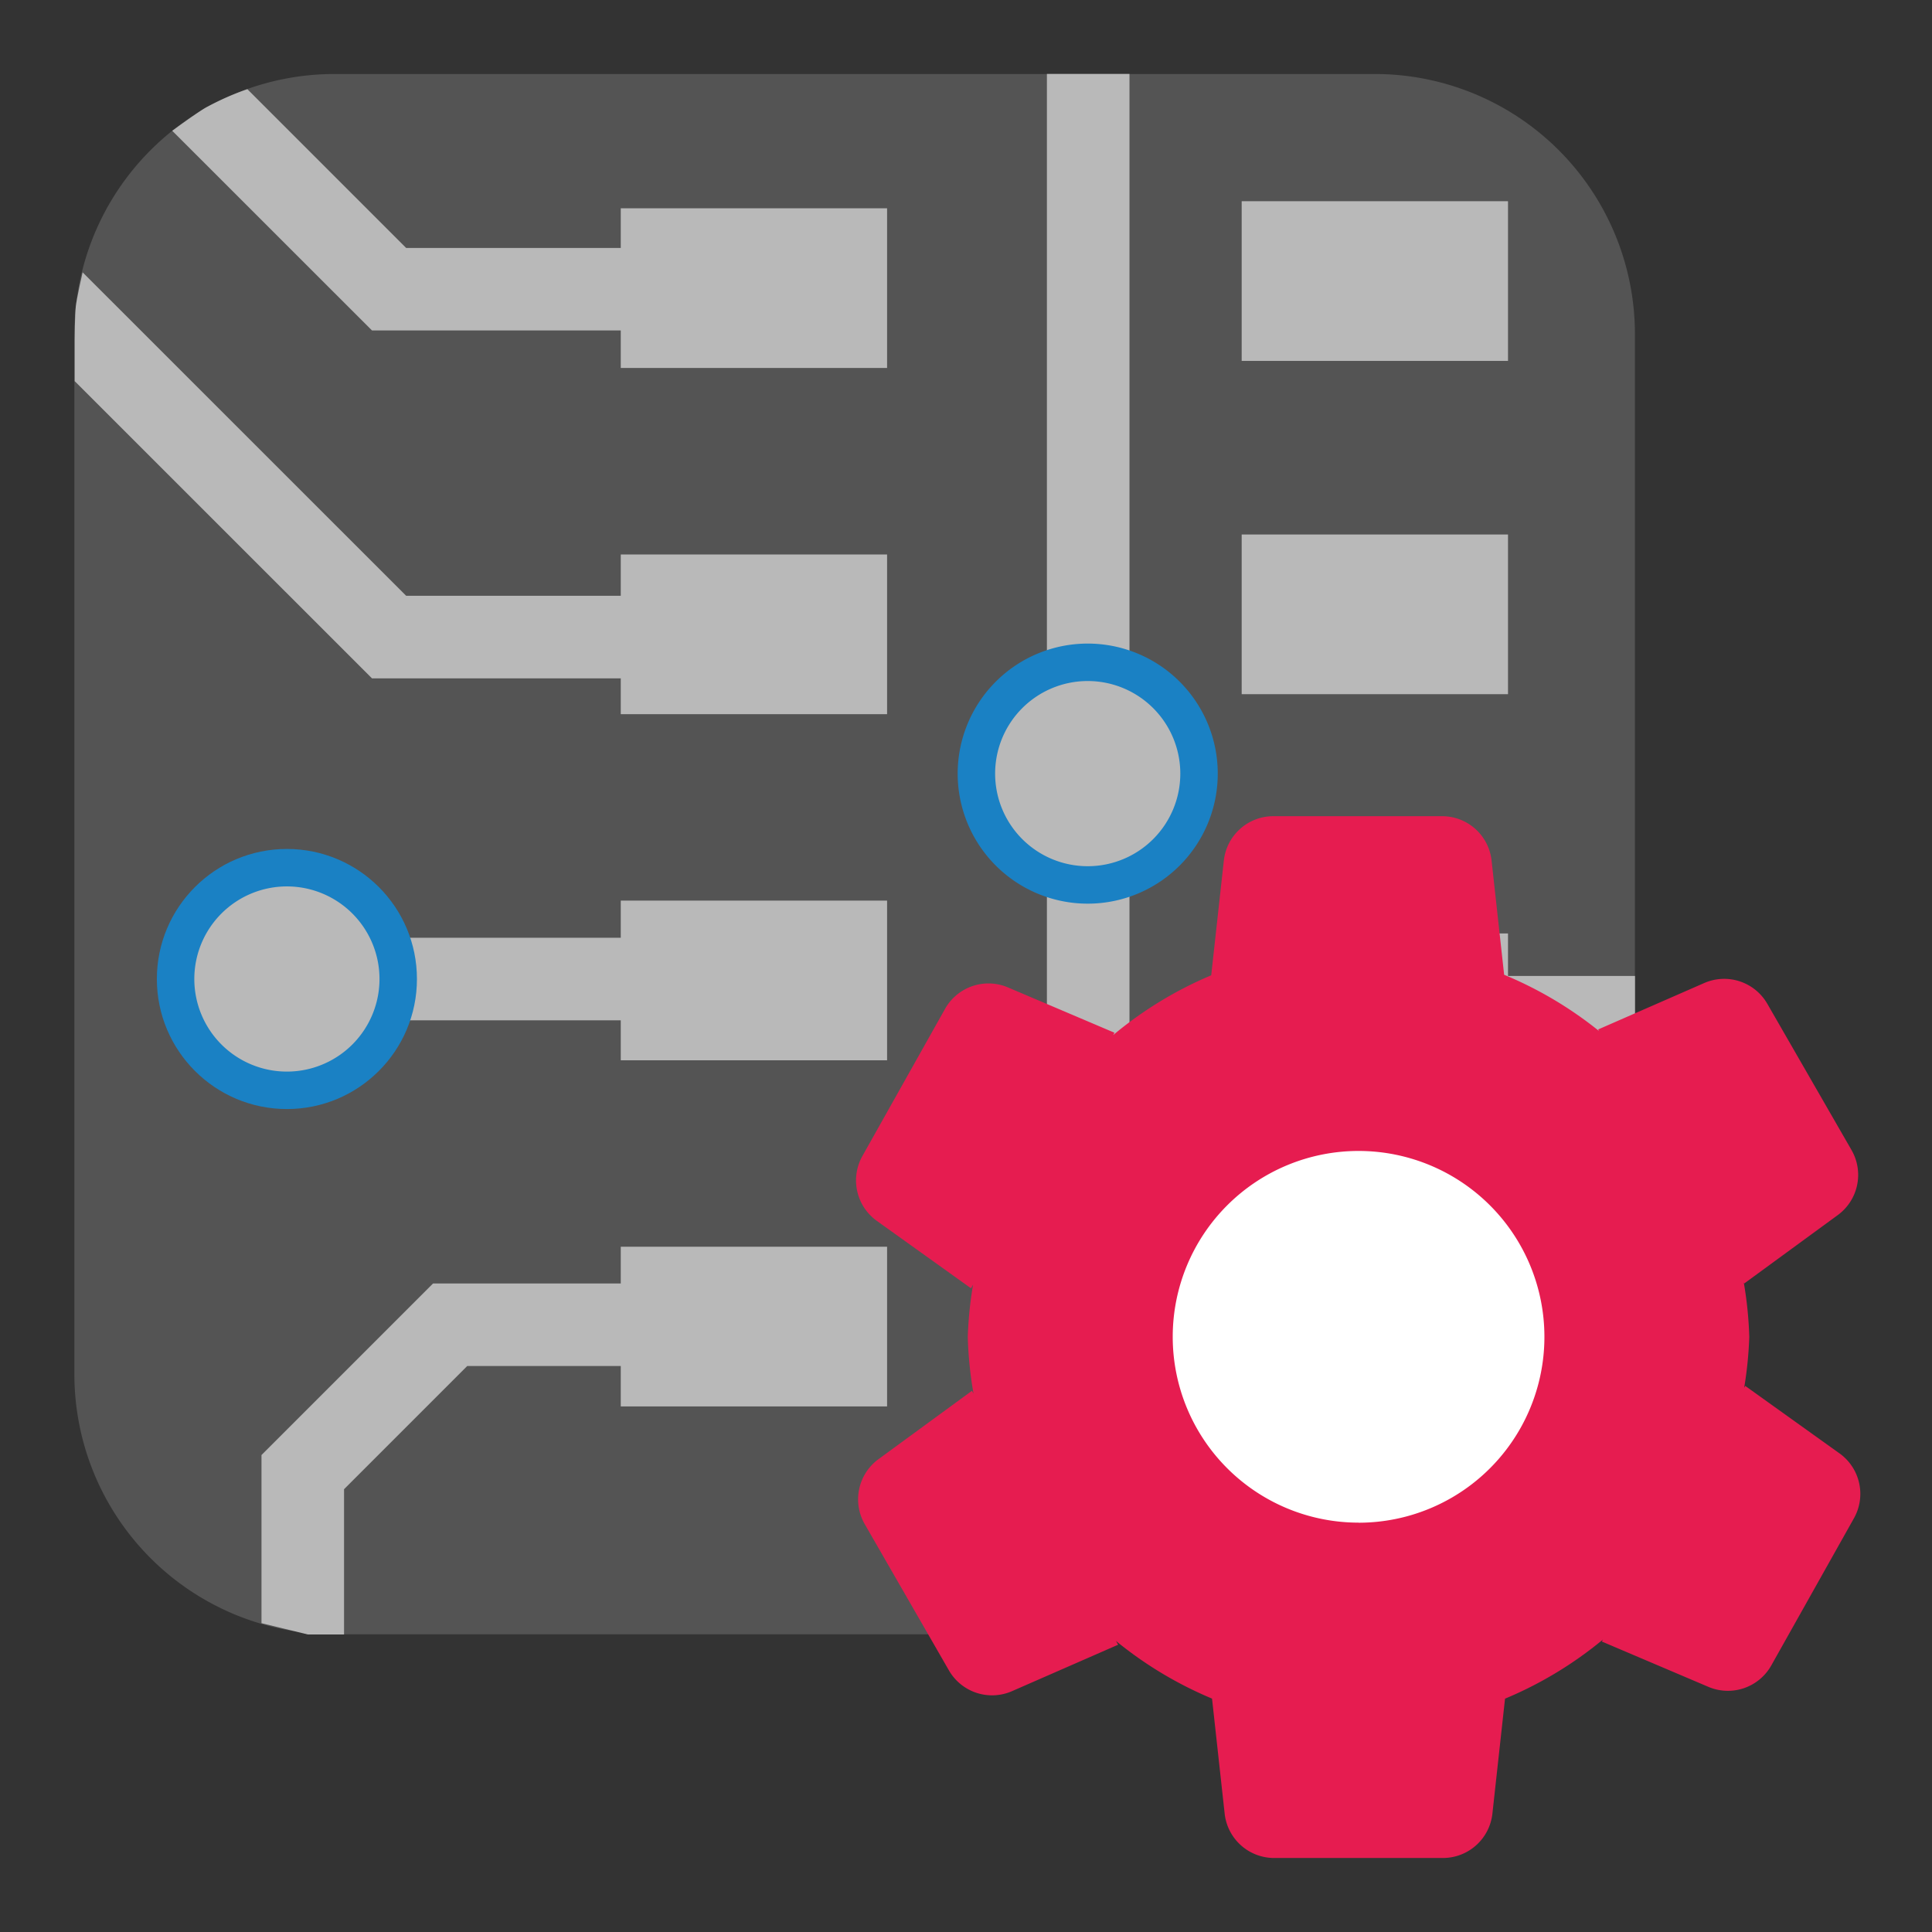 <svg id="Слой_1" data-name="Слой 1"
  xmlns:cc="http://creativecommons.org/ns#"
  xmlns:rdf="http://www.w3.org/1999/02/22-rdf-syntax-ns#"
  xmlns="http://www.w3.org/2000/svg" viewBox="0 0 26 26">
  <rect x="0" y="0" width="26" height="26" fill="#333333" stroke="none"/>
  <defs>
    <style>.cls-1{fill:#545454;}.cls-2{fill:#b9b9b9;}.cls-3{fill:#1a81c4;}.cls-4{fill:#fff;}.cls-5{fill:#e61c50;}</style>
  </defs>
  <title>gerber_job_file</title>
  <path class="cls-1" d="M4.501.996H18.502a3.5,3.5,0,0,1,3.5,3.5V18.494a3.5,3.5,0,0,1-3.5,3.5H4.501a3.5,3.5,0,0,1-3.5-3.5V4.496A3.5,3.5,0,0,1,4.501.996Z"/>
  <path class="cls-2" d="M8.851,9.129H5.006l-4.001-4,0-.559s.002-.335.015-.445c.013-.116.092-.46.092-.46L5.466,8.018H8.851Z"/>
  <rect class="cls-2" x="8.354" y="7.462" width="3.584" height="2.149"/>
  <rect class="cls-2" x="8.354" y="12.12" width="3.584" height="2.149"/>
  <rect class="cls-2" x="8.354" y="16.778" width="3.584" height="2.149"/>
  <rect class="cls-2" x="16.71" y="17.93" width="3.584" height="2.149"/>
  <rect class="cls-2" x="16.71" y="12.562" width="3.584" height="2.149"/>
  <rect class="cls-2" x="16.71" y="7.193" width="3.584" height="2.149"/>
  <rect class="cls-2" x="16.71" y="2.708" width="3.584" height="2.149"/>
  <path class="cls-2" d="M8.851,4.447H5.006L2.318,1.76s.333-.245.453-.313A3.715,3.715,0,0,1,3.329,1.2L5.466,3.337H8.851Z"/>
  <rect class="cls-2" x="8.354" y="2.803" width="3.584" height="2.149"/>
  <polygon class="cls-2" points="16.77 19.582 15.298 19.582 14.089 18.373 14.089 11.54 15.2 11.54 15.2 17.913 15.758 18.472 16.77 18.472 16.77 19.582"/>
  <rect class="cls-2" x="14.089" y="0.995" width="1.111" height="8.288"/>
  <rect class="cls-2" x="20.187" y="13.134" width="1.816" height="1.111"/>
  <polygon class="cls-2" points="4.63 21.996 4.143 21.996 3.519 21.844 3.519 19.581 5.828 17.272 8.402 17.272 8.402 18.383 6.288 18.383 4.63 20.041 4.63 21.996"/>
  <rect class="cls-2" x="4.99" y="12.62" width="3.376" height="1.111"/>
  <path class="cls-3" d="M16.388,10.411a1.75,1.75,0,1,1-1.75-1.75A1.75,1.75,0,0,1,16.388,10.411Z"/>
  <path class="cls-2" d="M15.884,10.411a1.246,1.246,0,1,1-1.246-1.246A1.246,1.246,0,0,1,15.884,10.411Z"/>
  <circle class="cls-3" cx="3.861" cy="13.175" r="1.75"/>
  <path class="cls-2" d="M5.107,13.175a1.246,1.246,0,1,1-1.246-1.246A1.246,1.246,0,0,1,5.107,13.175Z"/>
  <path class="cls-4" d="M21.574,18.204a3.062,3.062,0,1,1-3.062-3.062A3.062,3.062,0,0,1,21.574,18.204Z"/>
  <path class="cls-5" d="M24.754,19.558l-1.267-.907-.015.027a5.198,5.198,0,0,0,.069-.688,5.203,5.203,0,0,0-.074-.731l.007.013,1.258-.92a.67.67,0,0,0,.185-.875l-1.133-1.968a.67.67,0,0,0-.849-.28l-1.428.625.012.021a5.221,5.221,0,0,0-1.277-.757L20.073,11.58a.67.67,0,0,0-.666-.596h-2.271a.67.67,0,0,0-.666.596l-.17,1.545A5.219,5.219,0,0,0,14.98,13.93l.018-.032-1.434-.61a.67.67,0,0,0-.846.289l-1.112,1.98a.67.67,0,0,0,.194.873l1.267.907.028-.049a5.214,5.214,0,0,0-.071.704,5.21,5.21,0,0,0,.077.762l-.021-.037-1.258.92a.67.67,0,0,0-.185.874L12.77,22.479a.67.67,0,0,0,.849.28l1.428-.625-.029-.051a5.22,5.22,0,0,0,1.293.776l.17,1.549a.67.67,0,0,0,.666.596h2.271a.67.67,0,0,0,.666-.596l.17-1.548a5.219,5.219,0,0,0,1.318-.796l-.015.027,1.434.61a.67.67,0,0,0,.846-.288l1.112-1.98A.67.67,0,0,0,24.754,19.558Zm-6.471.933a2.501,2.501,0,1,1,2.501-2.501A2.501,2.501,0,0,1,18.283,20.492Z"/>
</svg>